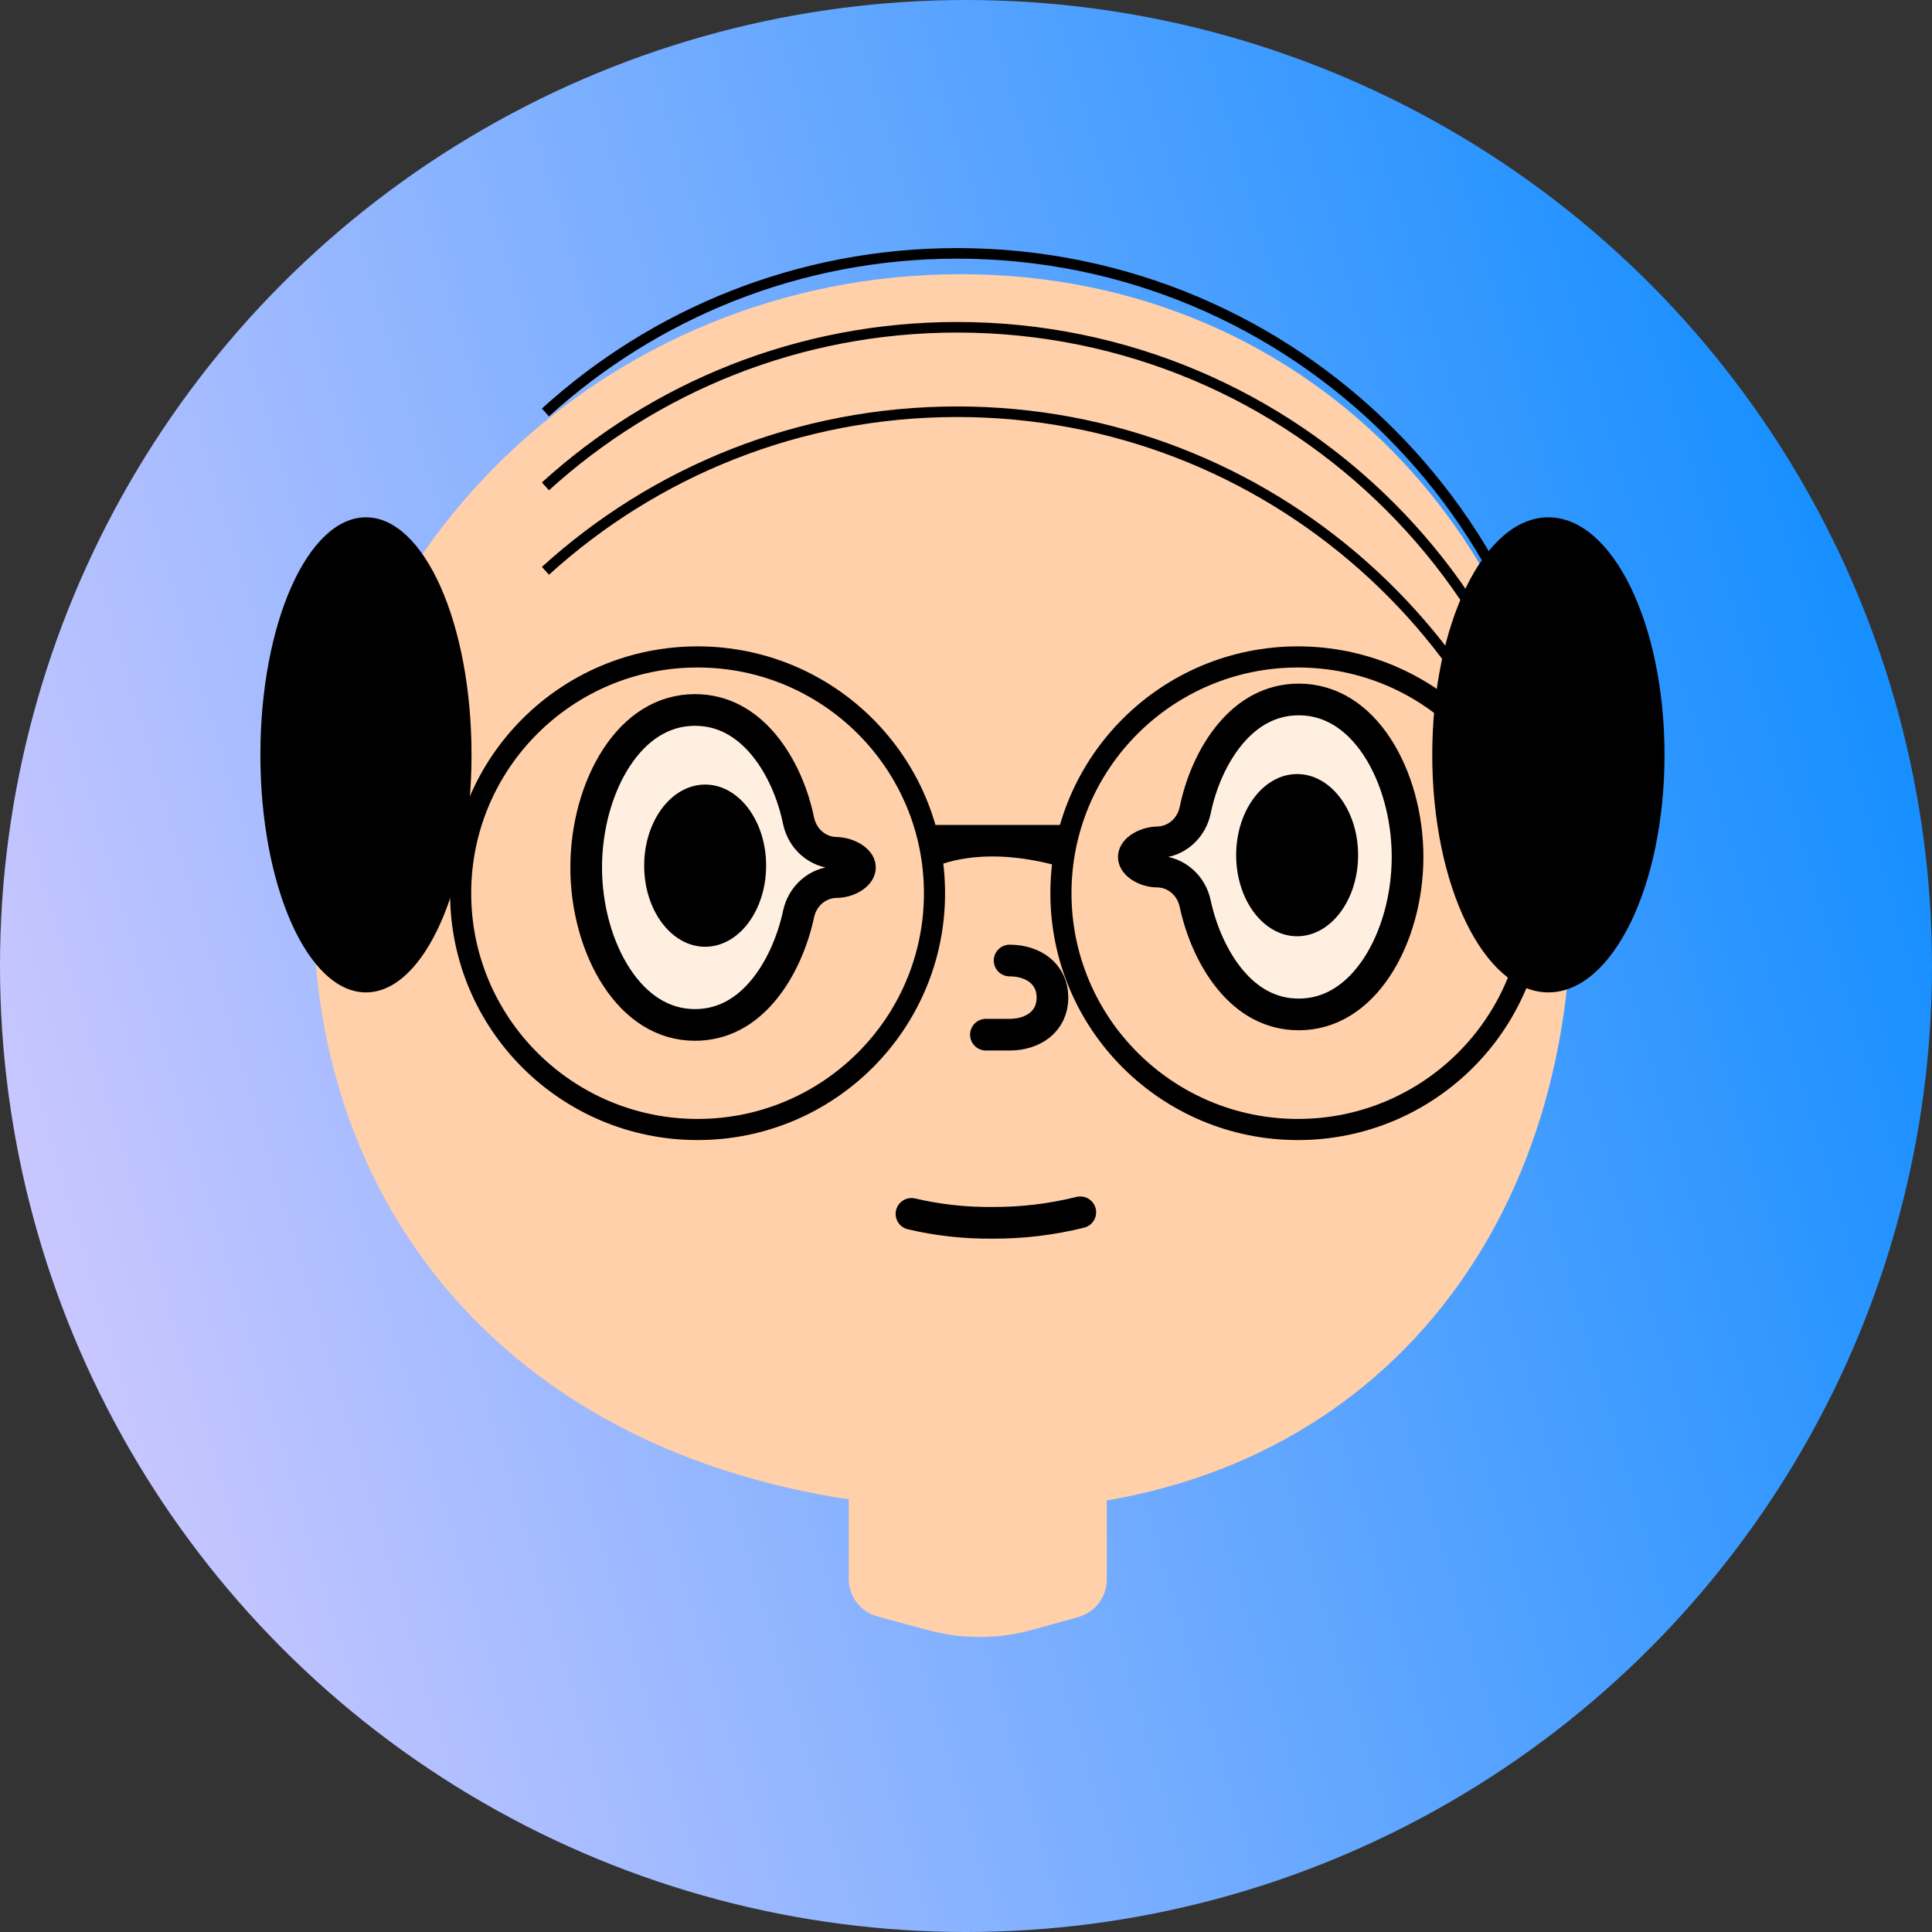 <svg width="183" height="183" viewBox="0 0 183 183" fill="none" xmlns="http://www.w3.org/2000/svg">
<rect x="0" y="0" width="183" height="183" fill="#333333" stroke="none"/>
<circle cx="91.5" cy="91.5" r="91.5" fill="url(#paint0_linear)"/>
<mask id="mask0" mask-type="alpha" maskUnits="userSpaceOnUse" x="0" y="0" width="183" height="183">
<circle cx="91.5" cy="91.5" r="91.5" fill="url(#paint1_linear)"/>
</mask>
<g mask="url(#mask0)">
<path d="M102.125 153.175L97.736 154.389C94.495 155.28 91.072 155.28 87.831 154.389L83.132 153.116C82.343 152.903 81.647 152.437 81.151 151.789C80.655 151.142 80.387 150.349 80.389 149.534V133.674H104.839V149.594C104.841 150.404 104.577 151.193 104.087 151.84C103.597 152.487 102.908 152.956 102.125 153.175V153.175Z" fill="#FFD0A9"/>
<path d="M29.664 85.608C29.664 118.541 53.535 143.017 93.985 143.017C127.812 143.017 148.85 118.541 148.85 85.608C148.85 52.675 124.76 25.971 90.993 25.971C57.226 25.971 29.664 52.675 29.664 85.608Z" fill="#FFD0A9"/>
<path d="M79.175 83.553L79.19 83.552H79.206C79.823 83.552 80.45 83.346 80.891 83.029C81.327 82.715 81.453 82.401 81.453 82.166C81.453 81.936 81.333 81.632 80.896 81.32C80.453 81.003 79.815 80.791 79.177 80.779L79.175 80.779C78.319 80.761 77.511 80.434 76.875 79.876C76.241 79.32 75.815 78.568 75.641 77.751L75.641 77.751L75.638 77.737C75.126 75.226 74.01 72.549 72.328 70.532C70.666 68.539 68.513 67.249 65.824 67.249C62.772 67.249 60.242 68.947 58.41 71.742C56.566 74.554 55.524 78.362 55.524 82.166C55.524 85.967 56.573 89.776 58.421 92.588C60.259 95.385 62.79 97.082 65.824 97.082C68.511 97.082 70.65 95.795 72.306 93.802C73.983 91.784 75.101 89.102 75.641 86.58C75.815 85.763 76.241 85.011 76.875 84.455C77.511 83.897 78.319 83.571 79.175 83.553Z" fill="#FFEFE1" stroke="black" stroke-width="3"/>
<path d="M66.792 89.677C69.982 89.677 72.568 86.239 72.568 81.996C72.568 77.754 69.982 74.315 66.792 74.315C63.602 74.315 61.017 77.754 61.017 81.996C61.017 86.239 63.602 89.677 66.792 89.677Z" fill="black"/>
<path d="M109.674 82.558L109.659 82.557H109.643C109.026 82.557 108.399 82.351 107.958 82.034C107.522 81.719 107.396 81.406 107.396 81.171C107.396 80.94 107.516 80.636 107.953 80.325C108.396 80.008 109.034 79.796 109.672 79.784L109.674 79.784C110.529 79.766 111.338 79.439 111.974 78.881C112.608 78.325 113.034 77.573 113.208 76.756L113.208 76.756L113.211 76.742C113.723 74.231 114.839 71.553 116.52 69.537C118.182 67.544 120.336 66.254 123.025 66.254C126.077 66.254 128.607 67.952 130.439 70.747C132.283 73.559 133.325 77.367 133.325 81.171C133.325 84.972 132.276 88.781 130.428 91.593C128.59 94.39 126.059 96.087 123.025 96.087C120.338 96.087 118.199 94.8 116.543 92.807C114.866 90.789 113.748 88.107 113.208 85.585C113.034 84.768 112.608 84.016 111.974 83.46C111.338 82.902 110.529 82.576 109.674 82.558Z" fill="#FFEFE1" stroke="black" stroke-width="3"/>
<path d="M122.864 88.682C126.054 88.682 128.64 85.243 128.64 81.001C128.64 76.759 126.054 73.32 122.864 73.32C119.675 73.32 117.089 76.759 117.089 81.001C117.089 85.243 119.675 88.682 122.864 88.682Z" fill="black"/>
<path d="M93.387 98.005H95.631C97.876 98.005 99.691 96.732 99.691 94.493C99.691 92.254 97.876 90.981 95.631 90.981" stroke="black" stroke-width="3" stroke-linecap="round" stroke-linejoin="round"/>
<path d="M86.335 114.979C88.848 115.568 91.424 115.852 94.005 115.825C96.809 115.84 99.604 115.505 102.325 114.83" stroke="black" stroke-width="3" stroke-linecap="round" stroke-linejoin="round"/>
<ellipse cx="34.664" cy="71.5" rx="10" ry="22.5" fill="black"/>
<ellipse cx="146.664" cy="71.5" rx="11" ry="22.5" fill="black"/>
<path d="M148.664 89C148.664 56.968 122.696 31 90.664 31C75.648 31 61.964 36.706 51.664 46.069" stroke="black"/>
<path d="M51.664 54.069C61.964 44.706 75.648 39 90.664 39C120.155 39 144.505 61.01 148.183 89.5" stroke="black"/>
<path d="M148.664 82C148.664 49.968 122.696 24 90.664 24C75.648 24 61.964 29.706 51.664 39.069" stroke="black"/>
<path d="M87.521 78.139H101.487L100.489 82.118C100.489 82.118 97.497 81.124 94.005 81.124C90.514 81.124 88.519 82.118 88.519 82.118L87.521 78.139Z" fill="black"/>
<rect x="39.639" y="76.149" width="4.988" height="4.975" rx="1" fill="black"/>
<rect x="144.381" y="76.149" width="4.988" height="4.975" rx="1" fill="black"/>
<path d="M88.516 84.606C88.516 96.964 78.471 106.987 66.074 106.987C53.677 106.987 43.632 96.964 43.632 84.606C43.632 72.248 53.677 62.225 66.074 62.225C78.471 62.225 88.516 72.248 88.516 84.606Z" stroke="black" stroke-width="2"/>
<path d="M145.376 84.606C145.376 96.964 135.331 106.987 122.934 106.987C110.537 106.987 100.492 96.964 100.492 84.606C100.492 72.248 110.537 62.225 122.934 62.225C135.331 62.225 145.376 72.248 145.376 84.606Z" stroke="black" stroke-width="2"/>
</g>
<defs>
<linearGradient id="paint0_linear" x1="168.995" y1="21.115" x2="-16.702" y2="76.055" gradientUnits="userSpaceOnUse">
<stop stop-color="#148EFF"/>
<stop offset="1" stop-color="#D0C9FF"/>
</linearGradient>
<linearGradient id="paint1_linear" x1="168.995" y1="21.115" x2="-16.702" y2="76.055" gradientUnits="userSpaceOnUse">
<stop stop-color="#148EFF"/>
<stop offset="1" stop-color="#D0C9FF"/>
</linearGradient>
</defs>
</svg>
